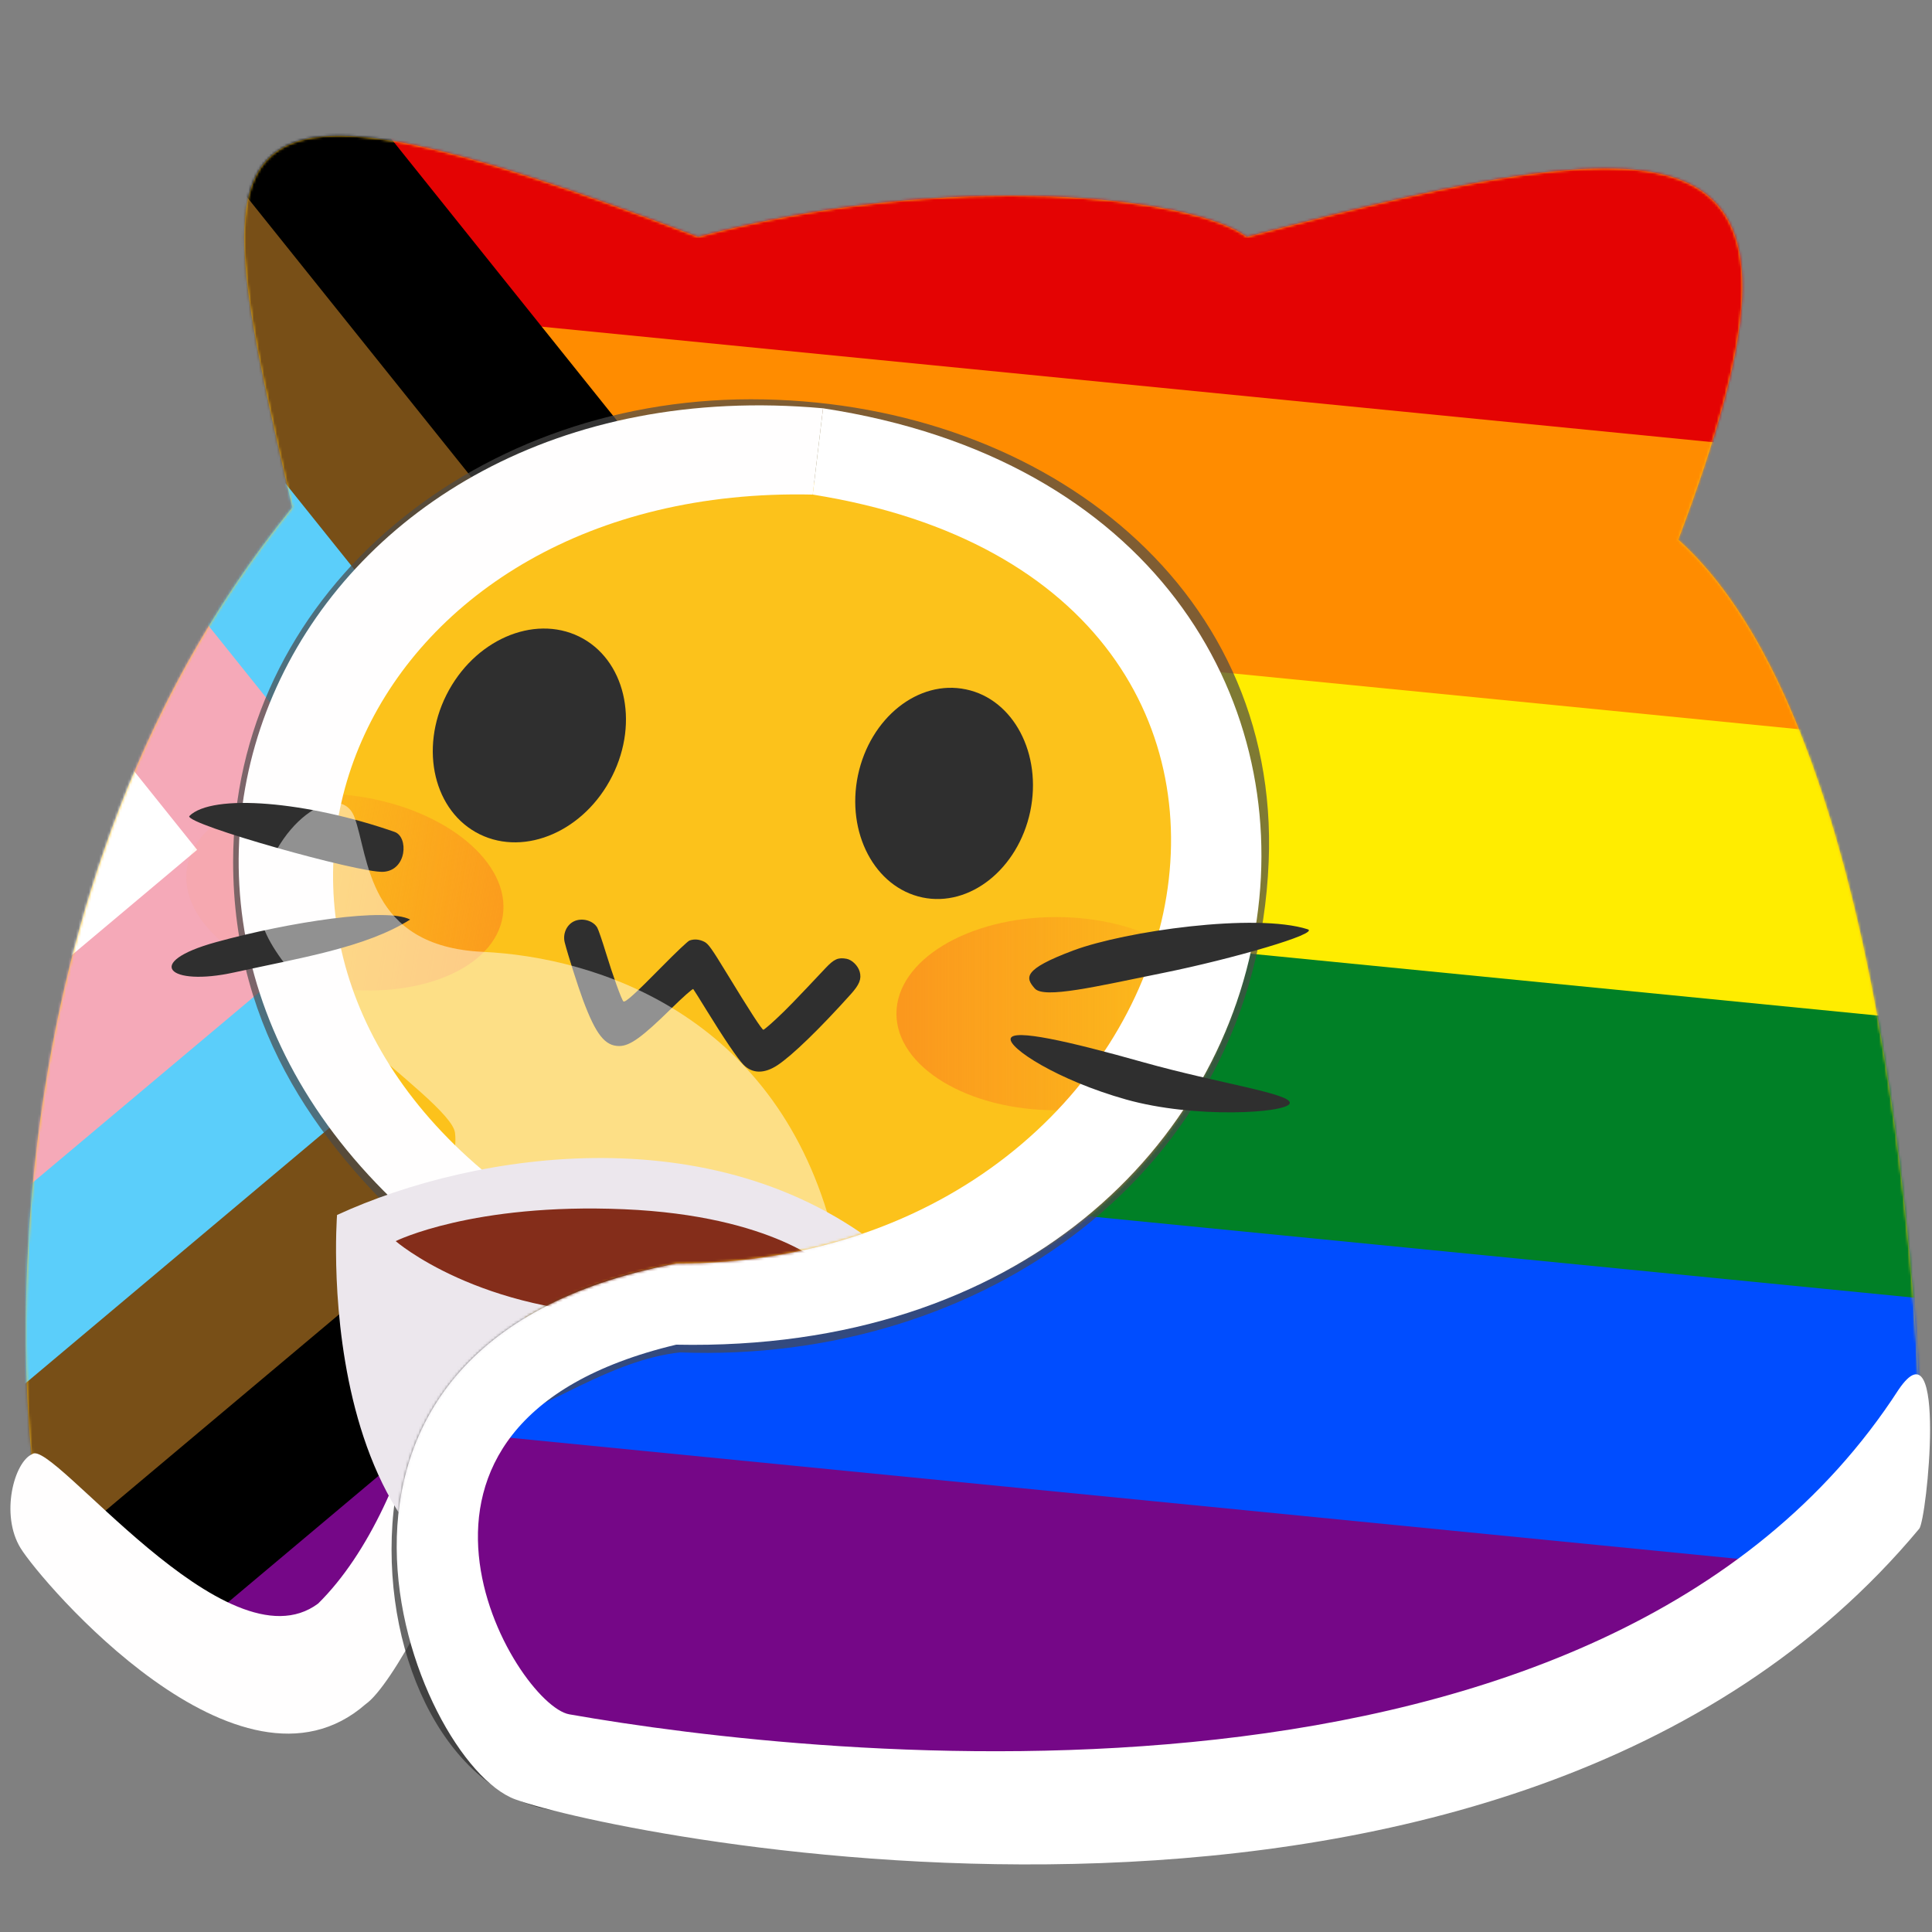 <svg xmlns="http://www.w3.org/2000/svg" width="750" height="750" fill="none"><rect width="100%" height="100%" fill="#808080" stroke="none"/><g clip-path="url(#a)"><path fill="#FCC21B" d="M113.5 196.999c-128.5 158-101 369.5-101 369.5C28 596 88 644 125 638c34.5-26 149.722 32.247 241.913 28.5 136.336-5.543 325.36-29.089 378.587-114.501 0 0-6-263.999-94-342.499C713 47 661.5 45 484 91.999c-20.5-15.5-114-26.5-213 0-198-75.5-192-43-157.5 105Z"/><mask id="b" width="736" height="637" x="10" y="52" maskUnits="userSpaceOnUse" style="mask-type:alpha"><path fill="#FF763A" d="M113.5 196.999c-128.5 158-101 369.5-101 369.5C28 596 88 644 125 638c19 2 69-99.5 49-162.5C63.5 418 66.5 138.999 313.5 162.5c247 23.5 223.5 345-16 353-118 1.999-150 103.999-78.5 151 71.5 47 440.5 23.499 526.5-114.501 0 0-6-263.999-94-342.499C713 47 661.5 45 484 91.999c-20.5-15.5-114-26.5-213 0-198-75.5-192-43-157.5 105Z"/></mask><g mask="url(#b)"><path fill="#750787" d="M-44.692-6.457 1023.37 98.878l-63.371 642.54-1068.06-105.335 63.369-642.54Z"/><path fill="#004DFF" d="M-44.692-6.457 1023.37 98.878l-52.809 535.45-1068.06-105.335 52.807-535.45Z"/><path fill="#008026" d="M-44.692-6.457 1023.37 98.878l-42.248 428.36-1068.06-105.335 42.246-428.36Z"/><path fill="#FFED00" d="M-44.692-6.457 1023.37 98.878l-31.686 321.27-1068.06-105.335 31.684-321.27Z"/><path fill="#FF8C00" d="M-44.692-6.457 1023.37 98.878l-21.12 214.18L-65.815 207.723l21.123-214.18Z"/><path fill="#E40303" d="M-44.692-6.457 1023.37 98.878l-10.56 107.09L-55.254 100.633l10.562-107.09Z"/><path fill="#000" fill-rule="evenodd" d="m-28.444-171.211 426.859 532.849-522.724 439.2 95.865-972.049Z" clip-rule="evenodd"/><path fill="#784F17" fill-rule="evenodd" d="m-36.568-88.834 354.51 442.536-434.127 364.758 79.617-807.294Z" clip-rule="evenodd"/><path fill="#5BCEFA" fill-rule="evenodd" d="m-44.692-6.457 282.161 352.222-345.53 290.318 63.369-642.54Z" clip-rule="evenodd"/><path fill="#F5A9B8" fill-rule="evenodd" d="m-52.816 75.92 209.812 261.909-256.933 215.877 47.12-477.786Z" clip-rule="evenodd"/><path fill="#fff" fill-rule="evenodd" d="M-60.94 158.297 76.521 329.892-91.812 471.329l30.871-313.032Z" clip-rule="evenodd"/></g><ellipse cx="410" cy="393.5" fill="url(#c)" rx="62" ry="37.5"/><ellipse cx="62" cy="37.5" fill="url(#d)" fill-opacity=".78" rx="62" ry="37.5" transform="scale(-1 1) rotate(-8.525 2035.56 1505.956)"/><path fill="#494949" fill-opacity=".7" fill-rule="evenodd" d="M492.5 334.5c-5 121.5-112 195-228.5 190.5-54.5 6-97.5 76.5-97.5-41.5-41-36.5-76-82.251-76-149 0-101.897 91.095-179.5 201-179.5s205.482 70.592 201 179.5Zm-369 0C128.5 192.5 286 188 286 188c149-13 179.5 115.5 175 146.5C453.5 506 261 496 261 496l-60 23-5-46c-65.5-36.5-72.5-138.5-72.5-138.5Z" clip-rule="evenodd"/><path fill="#FFFEFE" d="M8 601c-8-13-2.5-33.5 4.5-36.5 7.5-6.5 75.5 84.5 111 58 40-39.5 55-130 42-145-151-126.5-51.5-337.5 154-319l-4 33.5C142 188 67 356 190 456.5c45 36-28.5 191.5-48 205C93 704.5 16 614 8 601Z"/><path fill="#282828" fill-opacity=".7" d="M180.5 590.5c-7.5 69 78.5 99.5 43 113-43.078 0-71.5-48.705-71.5-102s28-95 107-110.5c43.078 0-78.5 46.205-78.5 99.5Z"/><path fill="#fff" d="M745 593.5c3-3 11-82-8-54-114.5 177-419.5 143-516 126-21-3.699-86.5-113 41.5-143.5 269 5.5 313-324.5 57-363.5l-4 33.5c223.5 35.5 157 298.5-53 298.5C96 522 160.5 684 200 698.5s385.5 86.5 545-105Z"/><path fill="#2F2F2F" fill-rule="evenodd" d="M222.741 357.691c-2.847 1.408-4.349 4.914-3.509 8.19 1.224 4.77 5.135 17.067 7.134 22.424 4.97 13.323 8.508 17.793 14.055 17.761 4.135-.024 8.806-3.394 20.175-14.557 4.557-4.475 8.314-7.8 8.529-7.548.212.247 2.538 3.955 5.169 8.239 6.513 10.606 12.026 18.746 14.256 21.051 3.469 3.586 8.131 3.666 13.316.226 5.698-3.779 16.322-14.073 28.409-27.525 3.371-3.753 4.233-5.922 3.463-8.719-.641-2.329-2.971-4.633-5.089-5.031-3.262-.614-4.863.091-8.154 3.588-12.239 13.007-15.065 15.918-19.119 19.697-2.515 2.343-4.781 4.26-5.037 4.26-.572 0-5.377-7.417-14.301-22.074-5.729-9.409-7.047-11.262-8.571-12.05-1.952-1.01-4.025-1.185-5.838-.494-.631.241-5.288 4.644-10.347 9.785-10.793 10.966-14.65 14.449-15.288 13.809-.75-.752-4.118-10.116-6.805-18.92-1.389-4.552-2.88-8.9-3.312-9.662-1.604-2.829-5.991-4.005-9.136-2.45Z" clip-rule="evenodd"/><path fill="#2F2F2F" d="M399.934 315.037c-4.728 22.28-23.466 37.221-41.856 33.354-18.52-3.911-29.667-25.136-25.027-47.416 4.728-22.323 23.466-37.264 41.943-33.353 18.434 3.823 29.624 25.004 24.94 47.415ZM173.294 269.776c10.688-21.265 33.754-31.335 51.521-22.67 17.721 8.712 23.488 32.927 12.846 54.145-10.642 21.217-33.661 31.334-51.428 22.623-17.721-8.712-23.534-32.974-12.939-54.098Z"/><path fill="#2F2F2F" fill-rule="evenodd" d="M392.362 403.076c1.219-3.642 22.092 1.021 51.363 9.26 29.272 8.238 58.195 12.263 56.943 16.006-1.252 3.742-36.807 6.002-63.509-1.513-26.702-7.515-46.015-20.112-44.797-23.753ZM401.682 383.709c-3.581-4.119-4.921-7.306 15.061-14.769 19.982-7.462 70.587-14.672 90.878-8.201 5.018 1.601-29.472 11.569-55.785 16.888-26.312 5.318-46.572 10.202-50.154 6.082ZM159.212 356.972c-17.199 10.896-42.889 14.916-68.278 20.518-25.389 5.602-35.717-3.84-7.125-11.735s66.33-13.577 75.403-8.783ZM153.175 322.945c-33.834-11.813-70.82-15.096-79.72-6.12-.956 3.33 66 22.098 75.27 21.615 9.27-.483 9.963-13.571 4.45-15.495Z" clip-rule="evenodd"/><mask id="e" width="545" height="507" x="-90" y="192" maskUnits="userSpaceOnUse" style="mask-type:alpha"><path fill="#D9D9D9" d="M155.016 616.352C71.761 496.136-90 287-90 287s565-19.5 309-58.5l96.5-36.5c223.5 35.5 157 298.5-53 298.5-92.615 17.522-113.756 75.421-107.484 125.852C190.584 667.711 211.824 702.84 200 698.5c-17.529-6.434-39.98-41.915-44.984-82.148Z"/></mask><g mask="url(#e)"><path fill="#fff" fill-opacity=".47" d="m322.321 474.827-155.819-9.306s11.801-12.216 10.132-25.76c-1.67-13.545-80.049-60.473-75.817-90.378 4.232-29.906 31.162-47.253 36.795-32.112 5.633 15.142 4.778 50.132 49.74 52.23 44.962 2.098 112.43 24.752 134.969 105.326Z"/><path fill="#ECE7ED" fill-rule="evenodd" d="M130.842 471.653c53.619-24.699 150.018-39.851 216.155 16.781 0 0-.022 9.913-2.312 24.44 4.322-.034 56.219.621 43.456 52.087-13.314 53.691-74.515 40.693-75.649 25.661l.228-.553c-16.951 20.415-42.284 36.047-80.144 37.114-114.113 3.216-101.734-155.53-101.734-155.53Zm195.504 98.055c-1.666 10.363 26.216 33.497 41.729-2.236 15.898-36.623-14.52-40.367-27.686-33.686l-.325.824c-3.042 11.241-7.42 23.401-13.718 35.098Z" clip-rule="evenodd"/><path fill="#842D1A" d="M242.193 469.423c-58.631-2.509-88.591 12.377-88.591 12.377s32.418 28.257 94.109 28.685c61.692.429 73.683-18.126 73.683-18.126s-20.57-20.428-79.201-22.936Z"/></g></g><defs><linearGradient id="c" x1="348" x2="468" y1="392.5" y2="392.5" gradientUnits="userSpaceOnUse"><stop stop-color="#FB8C1E" stop-opacity=".79"/><stop offset="1" stop-color="#FB8C1E" stop-opacity=".07"/></linearGradient><linearGradient id="d" x1="0" x2="120" y1="36.5" y2="36.5" gradientUnits="userSpaceOnUse"><stop stop-color="#FB8C1E" stop-opacity=".9"/><stop offset=".776" stop-color="#FB8C1E" stop-opacity=".07"/></linearGradient><clipPath id="a"><path fill="#fff" d="M0 0h750v750H0z"/></clipPath></defs></svg>